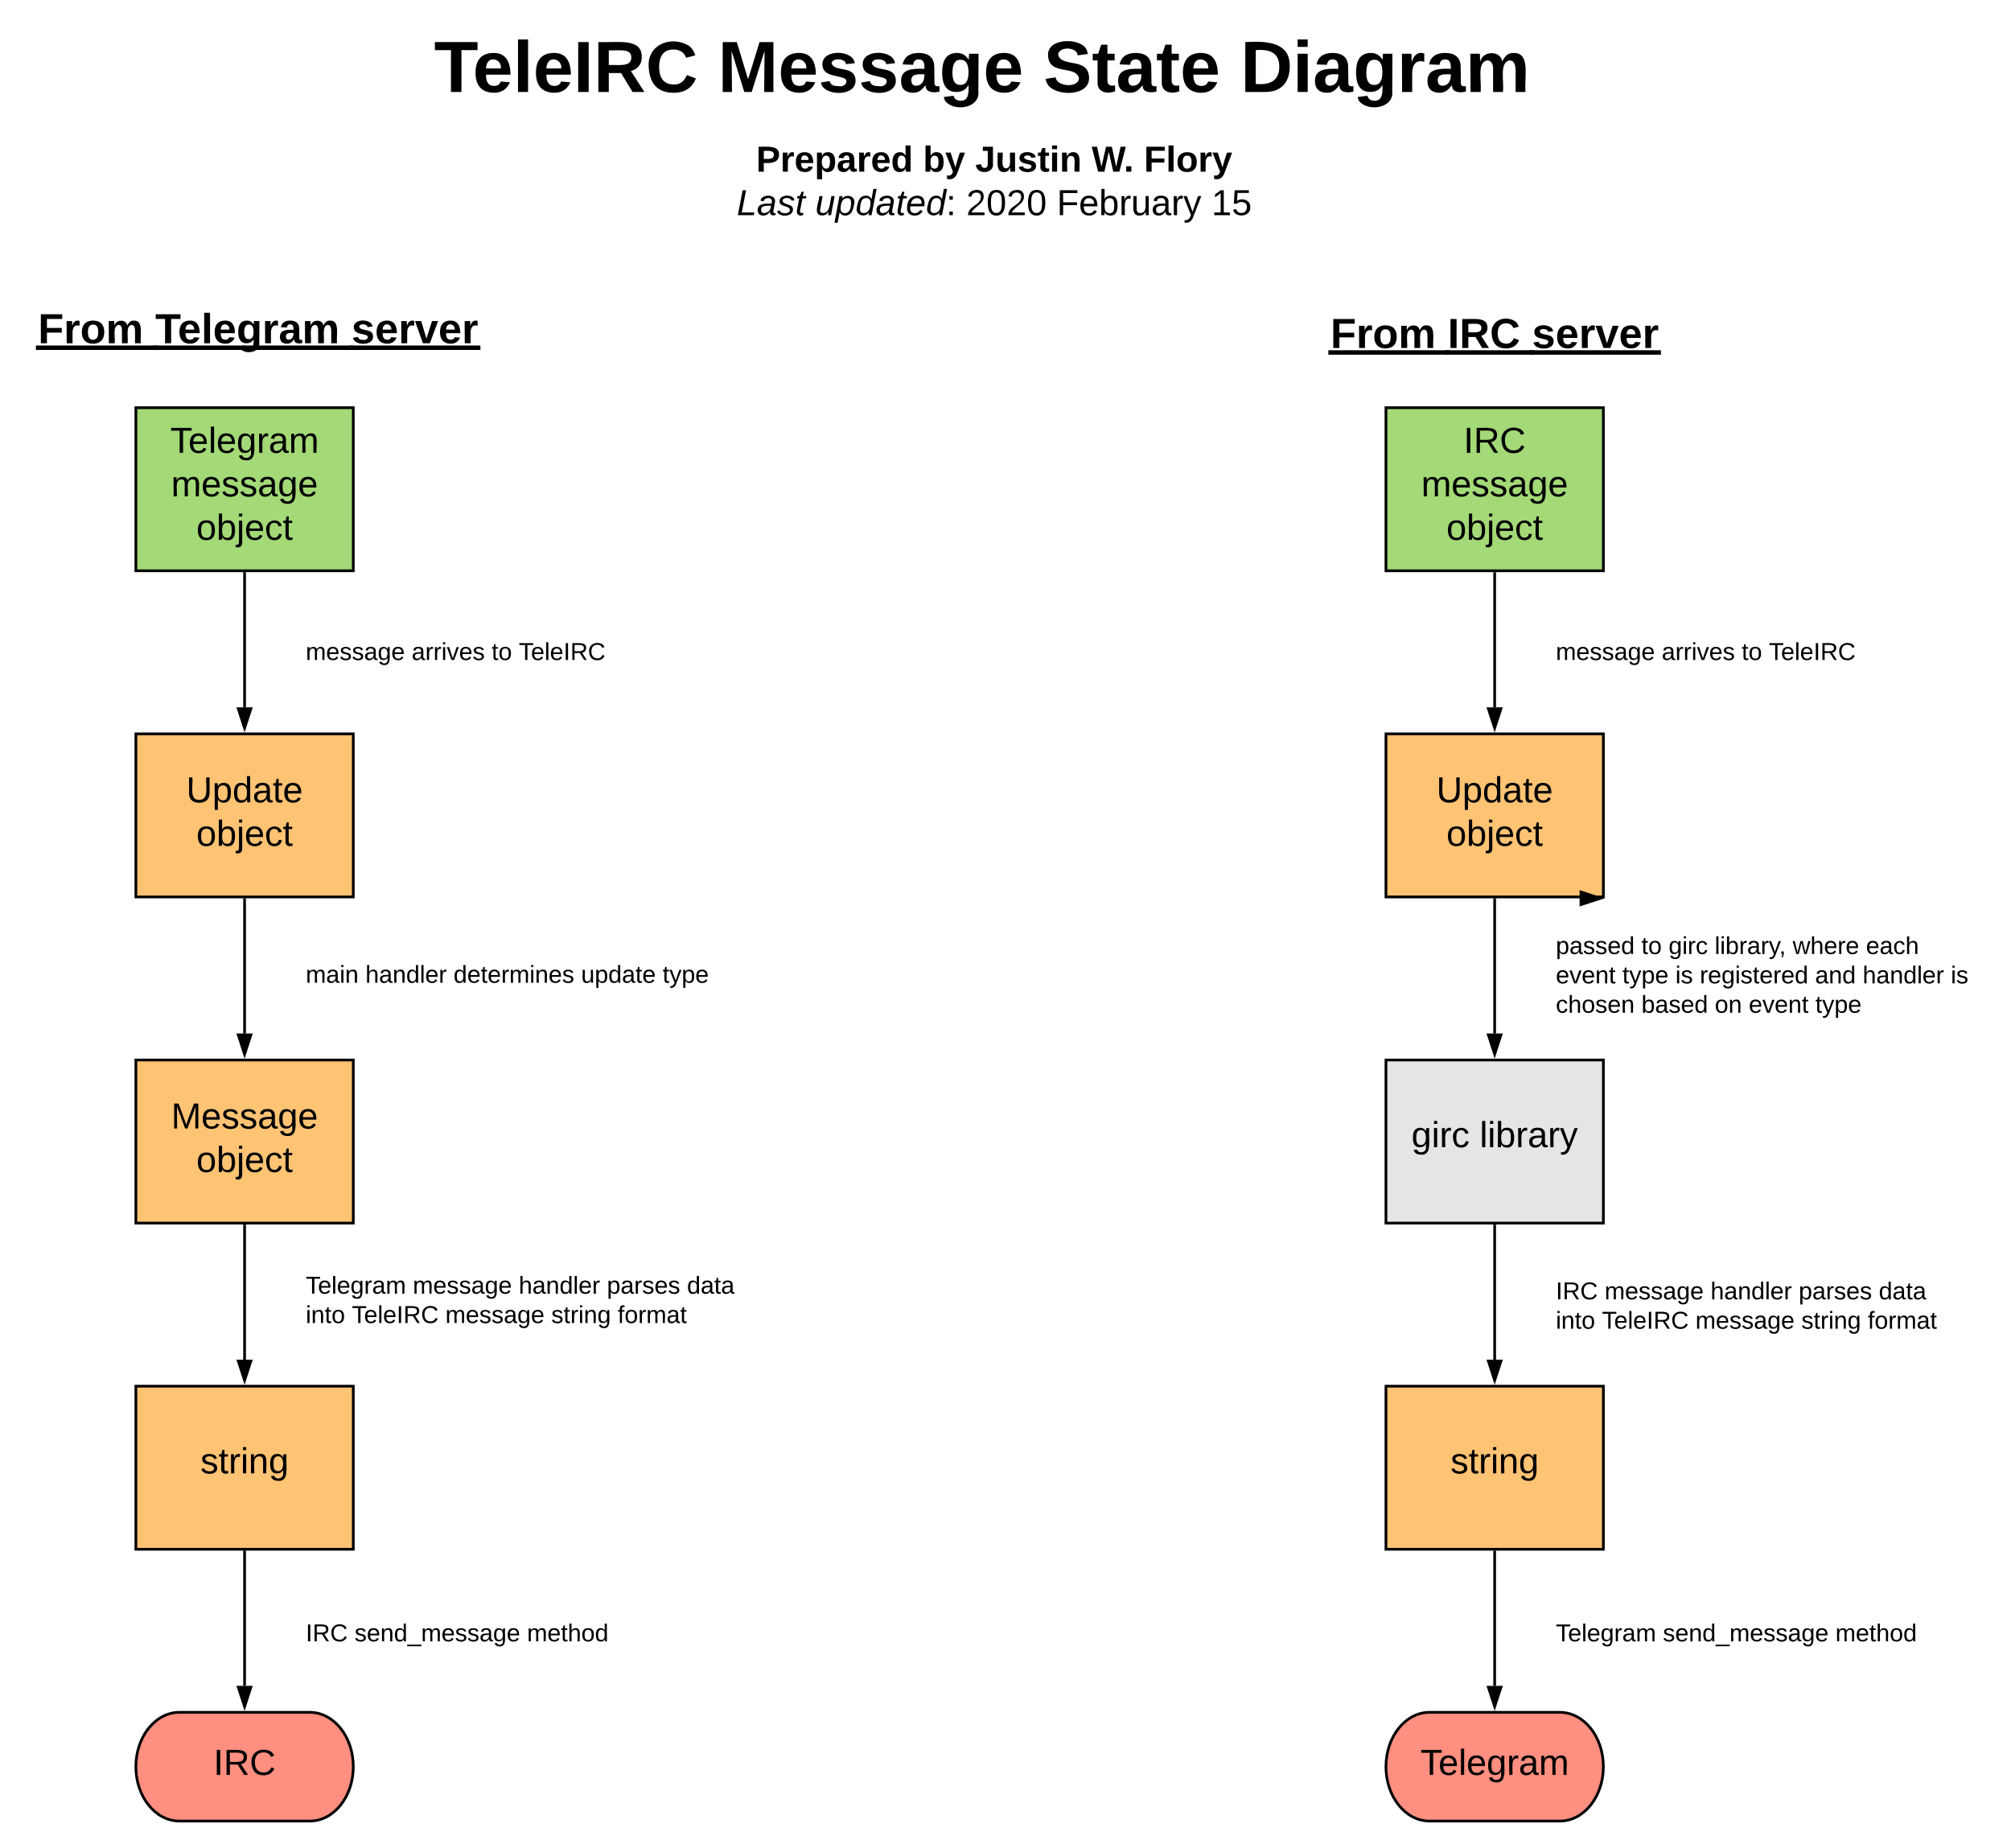<svg xmlns="http://www.w3.org/2000/svg" xmlns:xlink="http://www.w3.org/1999/xlink" xmlns:lucid="lucid" width="1480" height="1360"><g transform="translate(-160 0)" lucid:page-tab-id="0_0"><path d="M180 220h340v52.33H180z" stroke="#000" stroke-opacity="0" stroke-width="2" fill="#fff" fill-opacity="0"/><use xlink:href="#a" transform="matrix(1,0,0,1,185,225) translate(3.006 27.576)"/><use xlink:href="#b" transform="matrix(1,0,0,1,185,225) translate(89.253 27.576)"/><use xlink:href="#c" transform="matrix(1,0,0,1,185,225) translate(233.66 27.576)"/><path d="M1130 226.17h260v40h-260z" stroke="#000" stroke-opacity="0" stroke-width="2" fill="#fff" fill-opacity="0"/><use xlink:href="#a" transform="matrix(1,0,0,1,1135,231.167) translate(4.185 24.889)"/><use xlink:href="#d" transform="matrix(1,0,0,1,1135,231.167) translate(90.432 24.889)"/><use xlink:href="#c" transform="matrix(1,0,0,1,1135,231.167) translate(152.481 24.889)"/><path d="M260 300h160v120H260z" stroke="#000" stroke-width="2" fill="#a3d977"/><use xlink:href="#e" transform="matrix(1,0,0,1,265,305) translate(20.333 28.208)"/><use xlink:href="#f" transform="matrix(1,0,0,1,265,305) translate(20.963 60.208)"/><use xlink:href="#g" transform="matrix(1,0,0,1,265,305) translate(39.481 92.208)"/><path d="M260 540h160v120H260z" stroke="#000" stroke-width="2" fill="#ffc374"/><use xlink:href="#h" transform="matrix(1,0,0,1,265,545) translate(32.074 45.396)"/><use xlink:href="#g" transform="matrix(1,0,0,1,265,545) translate(39.481 77.396)"/><path d="M260 780h160v120H260z" stroke="#000" stroke-width="2" fill="#ffc374"/><use xlink:href="#i" transform="matrix(1,0,0,1,265,785) translate(20.963 45.396)"/><use xlink:href="#g" transform="matrix(1,0,0,1,265,785) translate(39.481 77.396)"/><path d="M260 1020h160v120H260z" stroke="#000" stroke-width="2" fill="#ffc374"/><use xlink:href="#j" transform="matrix(1,0,0,1,265,1025) translate(42.481 59.146)"/><path d="M388 1260c17.67 0 32 17.9 32 40s-14.33 40-32 40h-96c-17.67 0-32-17.9-32-40s14.33-40 32-40z" stroke="#000" stroke-width="2" fill="#ff8f80"/><use xlink:href="#k" transform="matrix(1,0,0,1,265,1265) translate(52.111 41.021)"/><path d="M340 422v98.5" stroke="#000" stroke-width="2" fill="none"/><path d="M341 422.03h-2V421h2z"/><path d="M340 535.76l-4.64-14.26h9.28z" stroke="#000" stroke-width="2"/><path d="M340 662v98.5" stroke="#000" stroke-width="2" fill="none"/><path d="M341 662.03h-2V661h2z"/><path d="M340 775.76l-4.64-14.26h9.28z" stroke="#000" stroke-width="2"/><path d="M340 902v98.5" stroke="#000" stroke-width="2" fill="none"/><path d="M341 902.03h-2V901h2z"/><path d="M340 1015.76l-4.64-14.26h9.28z" stroke="#000" stroke-width="2"/><path d="M340 1142v98.5" stroke="#000" stroke-width="2" fill="none"/><path d="M341 1142.03h-2V1141h2z"/><path d="M340 1255.76l-4.64-14.26h9.28z" stroke="#000" stroke-width="2"/><path d="M380 465h240v30H380z" stroke="#000" stroke-opacity="0" stroke-width="2" fill="#fff" fill-opacity="0"/><use xlink:href="#l" transform="matrix(1,0,0,1,385,470) translate(0 15.65)"/><use xlink:href="#m" transform="matrix(1,0,0,1,385,470) translate(77.95 15.65)"/><use xlink:href="#n" transform="matrix(1,0,0,1,385,470) translate(136.8 15.65)"/><use xlink:href="#o" transform="matrix(1,0,0,1,385,470) translate(156.8 15.65)"/><path d="M380 700h320v40H380z" stroke="#000" stroke-opacity="0" stroke-width="2" fill="#fff" fill-opacity="0"/><use xlink:href="#p" transform="matrix(1,0,0,1,385,705) translate(0 18.15)"/><use xlink:href="#q" transform="matrix(1,0,0,1,385,705) translate(43.9 18.15)"/><use xlink:href="#r" transform="matrix(1,0,0,1,385,705) translate(108.8 18.15)"/><use xlink:href="#s" transform="matrix(1,0,0,1,385,705) translate(202.65 18.15)"/><use xlink:href="#t" transform="matrix(1,0,0,1,385,705) translate(262.65 18.15)"/><path d="M380 932.52h340v54.95H380z" stroke="#000" stroke-opacity="0" stroke-width="2" fill="#fff" fill-opacity="0"/><use xlink:href="#u" transform="matrix(1,0,0,1,385,937.525) translate(0 14.4)"/><use xlink:href="#v" transform="matrix(1,0,0,1,385,937.525) translate(78.8 14.4)"/><use xlink:href="#q" transform="matrix(1,0,0,1,385,937.525) translate(156.75 14.4)"/><use xlink:href="#w" transform="matrix(1,0,0,1,385,937.525) translate(221.65 14.4)"/><use xlink:href="#x" transform="matrix(1,0,0,1,385,937.525) translate(280.6 14.4)"/><use xlink:href="#y" transform="matrix(1,0,0,1,385,937.525) translate(0 36)"/><use xlink:href="#z" transform="matrix(1,0,0,1,385,937.525) translate(33.95 36)"/><use xlink:href="#v" transform="matrix(1,0,0,1,385,937.525) translate(102.75 36)"/><use xlink:href="#A" transform="matrix(1,0,0,1,385,937.525) translate(180.7 36)"/><use xlink:href="#B" transform="matrix(1,0,0,1,385,937.525) translate(229.6 36)"/><path d="M380 1188.35h240v23.3H380z" stroke="#000" stroke-opacity="0" stroke-width="2" fill="#fff" fill-opacity="0"/><use xlink:href="#C" transform="matrix(1,0,0,1,385,1193.35) translate(0 14.4)"/><use xlink:href="#D" transform="matrix(1,0,0,1,385,1193.35) translate(35.9 14.4)"/><use xlink:href="#E" transform="matrix(1,0,0,1,385,1193.35) translate(162.85 14.4)"/><path d="M1180 300h160v120h-160z" stroke="#000" stroke-width="2" fill="#a3d977"/><use xlink:href="#F" transform="matrix(1,0,0,1,1185,305) translate(52.111 28.208)"/><use xlink:href="#f" transform="matrix(1,0,0,1,1185,305) translate(20.963 60.208)"/><use xlink:href="#g" transform="matrix(1,0,0,1,1185,305) translate(39.481 92.208)"/><path d="M1180 540h160v120h-160z" stroke="#000" stroke-width="2" fill="#ffc374"/><use xlink:href="#h" transform="matrix(1,0,0,1,1185,545) translate(32.074 45.396)"/><use xlink:href="#g" transform="matrix(1,0,0,1,1185,545) translate(39.481 77.396)"/><path d="M1180 780h160v120h-160z" stroke="#000" stroke-width="2" fill="#e5e5e5"/><use xlink:href="#G" transform="matrix(1,0,0,1,1185,785) translate(13.741 59.146)"/><use xlink:href="#H" transform="matrix(1,0,0,1,1185,785) translate(63.963 59.146)"/><path d="M1180 1020h160v120h-160z" stroke="#000" stroke-width="2" fill="#ffc374"/><use xlink:href="#j" transform="matrix(1,0,0,1,1185,1025) translate(42.481 59.146)"/><path d="M1308 1260c17.67 0 32 17.9 32 40s-14.33 40-32 40h-96c-17.67 0-32-17.9-32-40s14.33-40 32-40z" stroke="#000" stroke-width="2" fill="#ff8f80"/><g><use xlink:href="#I" transform="matrix(1,0,0,1,1185,1265) translate(20.333 41.021)"/></g><path d="M1260 422v98.5" stroke="#000" stroke-width="2" fill="none"/><path d="M1261 422.03h-2V421h2z"/><path d="M1260 535.76l-4.64-14.26h9.28z" stroke="#000" stroke-width="2"/><path d="M1260 662v98.5" stroke="#000" stroke-width="2" fill="none"/><path d="M1261 662.03h-2V661h2z"/><path d="M1260 775.76l-4.64-14.26h9.28z" stroke="#000" stroke-width="2"/><path d="M1260 902v98.5" stroke="#000" stroke-width="2" fill="none"/><path d="M1261 902.03h-2V901h2z"/><path d="M1260 1015.76l-4.64-14.26h9.28z" stroke="#000" stroke-width="2"/><path d="M1260 1142v98.5" stroke="#000" stroke-width="2" fill="none"/><path d="M1261 1142.03h-2V1141h2z"/><path d="M1260 1255.76l-4.64-14.26h9.28z" stroke="#000" stroke-width="2"/><path d="M1300 465h240v30h-240z" stroke="#000" stroke-opacity="0" stroke-width="2" fill="#fff" fill-opacity="0"/><g><use xlink:href="#l" transform="matrix(1,0,0,1,1305,470) translate(0 15.65)"/><use xlink:href="#m" transform="matrix(1,0,0,1,1305,470) translate(77.95 15.65)"/><use xlink:href="#n" transform="matrix(1,0,0,1,1305,470) translate(136.8 15.65)"/><use xlink:href="#o" transform="matrix(1,0,0,1,1305,470) translate(156.8 15.65)"/></g><path d="M1300 682.6h320v74.8h-320z" stroke="#000" stroke-opacity="0" stroke-width="2" fill="#fff" fill-opacity="0"/><g><use xlink:href="#J" transform="matrix(1,0,0,1,1305,687.6) translate(0 14.4)"/><use xlink:href="#K" transform="matrix(1,0,0,1,1305,687.6) translate(63 14.4)"/><use xlink:href="#L" transform="matrix(1,0,0,1,1305,687.6) translate(83 14.4)"/><use xlink:href="#M" transform="matrix(1,0,0,1,1305,687.6) translate(116.9 14.4)"/><use xlink:href="#N" transform="matrix(1,0,0,1,1305,687.6) translate(174.35 14.4)"/><use xlink:href="#O" transform="matrix(1,0,0,1,1305,687.6) translate(228.25 14.4)"/><use xlink:href="#P" transform="matrix(1,0,0,1,1305,687.6) translate(0 36)"/><use xlink:href="#Q" transform="matrix(1,0,0,1,1305,687.6) translate(49 36)"/><use xlink:href="#R" transform="matrix(1,0,0,1,1305,687.6) translate(88 36)"/><use xlink:href="#S" transform="matrix(1,0,0,1,1305,687.6) translate(105.95 36)"/><use xlink:href="#T" transform="matrix(1,0,0,1,1305,687.6) translate(190.8 36)"/><use xlink:href="#U" transform="matrix(1,0,0,1,1305,687.6) translate(225.8 36)"/><use xlink:href="#V" transform="matrix(1,0,0,1,1305,687.6) translate(290.7 36)"/><use xlink:href="#W" transform="matrix(1,0,0,1,1305,687.6) translate(0 57.6)"/><use xlink:href="#X" transform="matrix(1,0,0,1,1305,687.6) translate(63 57.6)"/><use xlink:href="#Y" transform="matrix(1,0,0,1,1305,687.6) translate(117 57.6)"/><use xlink:href="#P" transform="matrix(1,0,0,1,1305,687.6) translate(142 57.6)"/><use xlink:href="#Z" transform="matrix(1,0,0,1,1305,687.6) translate(191 57.6)"/></g><path d="M1300 936.7h300v46.6h-300z" stroke="#000" stroke-opacity="0" stroke-width="2" fill="#fff" fill-opacity="0"/><g><use xlink:href="#aa" transform="matrix(1,0,0,1,1305,941.7) translate(0 14.4)"/><use xlink:href="#ab" transform="matrix(1,0,0,1,1305,941.7) translate(35.9 14.4)"/><use xlink:href="#U" transform="matrix(1,0,0,1,1305,941.7) translate(113.85 14.4)"/><use xlink:href="#ac" transform="matrix(1,0,0,1,1305,941.7) translate(178.75 14.4)"/><use xlink:href="#ad" transform="matrix(1,0,0,1,1305,941.7) translate(237.7 14.4)"/><use xlink:href="#ae" transform="matrix(1,0,0,1,1305,941.7) translate(0 36)"/><use xlink:href="#af" transform="matrix(1,0,0,1,1305,941.7) translate(33.95 36)"/><use xlink:href="#ab" transform="matrix(1,0,0,1,1305,941.7) translate(102.75 36)"/><use xlink:href="#ag" transform="matrix(1,0,0,1,1305,941.7) translate(180.7 36)"/><use xlink:href="#ah" transform="matrix(1,0,0,1,1305,941.7) translate(229.6 36)"/></g><path d="M1300 1188.35h280v23.3h-280z" stroke="#000" stroke-opacity="0" stroke-width="2" fill="#fff" fill-opacity="0"/><g><use xlink:href="#u" transform="matrix(1,0,0,1,1305,1193.35) translate(0 14.4)"/><use xlink:href="#D" transform="matrix(1,0,0,1,1305,1193.35) translate(78.8 14.4)"/><use xlink:href="#E" transform="matrix(1,0,0,1,1305,1193.35) translate(205.75 14.4)"/></g><path d="M1341 661" stroke="#000" stroke-width="2" fill="none"/><path/><path d="M1337.76 661l-14.26 4.64v-9.28z" stroke="#000" stroke-width="2"/><path d="M472.72 20h820v63h-820z" stroke="#000" stroke-opacity="0" stroke-width="2" fill="#fff" fill-opacity="0"/><g><use xlink:href="#ai" transform="matrix(1,0,0,1,477.716,25) translate(1.741 42.667)"/><use xlink:href="#aj" transform="matrix(1,0,0,1,477.716,25) translate(210.63 42.667)"/><use xlink:href="#ak" transform="matrix(1,0,0,1,477.716,25) translate(450.333 42.667)"/><use xlink:href="#al" transform="matrix(1,0,0,1,477.716,25) translate(595.222 42.667)"/></g><path d="M681.72 100h420v74.8h-420z" stroke="#000" stroke-opacity="0" stroke-width="2" fill="#fff" fill-opacity="0"/><g><use xlink:href="#am" transform="matrix(1,0,0,1,686.716,105) translate(29.778 21.333)"/><use xlink:href="#an" transform="matrix(1,0,0,1,686.716,105) translate(152.593 21.333)"/><use xlink:href="#ao" transform="matrix(1,0,0,1,686.716,105) translate(191.037 21.333)"/><use xlink:href="#ap" transform="matrix(1,0,0,1,686.716,105) translate(276.741 21.333)"/><use xlink:href="#aq" transform="matrix(1,0,0,1,686.716,105) translate(315.185 21.333)"/><use xlink:href="#ar" transform="matrix(1,0,0,1,686.716,105) translate(15.481 53.333)"/><use xlink:href="#as" transform="matrix(1,0,0,1,686.716,105) translate(73.259 53.333)"/><use xlink:href="#at" transform="matrix(1,0,0,1,686.716,105) translate(184.37 53.333)"/><use xlink:href="#au" transform="matrix(1,0,0,1,686.716,105) translate(251.037 53.333)"/><use xlink:href="#av" transform="matrix(1,0,0,1,686.716,105) translate(364.889 53.333)"/></g><defs><path d="M76-208v77h127v40H76V0H24v-248h183v40H76" id="aw"/><path d="M135-150c-39-12-60 13-60 57V0H25l-1-190h47c2 13-1 29 3 40 6-28 27-53 61-41v41" id="ax"/><path d="M110-194c64 0 96 36 96 99 0 64-35 99-97 99-61 0-95-36-95-99 0-62 34-99 96-99zm-1 164c35 0 45-28 45-65 0-40-10-65-43-65-34 0-45 26-45 65 0 36 10 65 43 65" id="ay"/><path d="M220-157c-53 9-28 100-34 157h-49v-107c1-27-5-49-29-50C55-147 81-57 75 0H25l-1-190h47c2 12-1 28 3 38 10-53 101-56 108 0 13-22 24-43 59-42 82 1 51 116 57 194h-49v-107c-1-25-5-48-29-50" id="az"/><g id="a"><use transform="matrix(0.086,0,0,0.086,0,0)" xlink:href="#aw"/><use transform="matrix(0.086,0,0,0.086,18.926,0)" xlink:href="#ax"/><use transform="matrix(0.086,0,0,0.086,31.025,0)" xlink:href="#ay"/><use transform="matrix(0.086,0,0,0.086,49.951,0)" xlink:href="#az"/><path d="M-1.56 1.67H87.8v3.27H-1.56z"/></g><path d="M136-208V0H84v-208H4v-40h212v40h-80" id="aA"/><path d="M185-48c-13 30-37 53-82 52C43 2 14-33 14-96s30-98 90-98c62 0 83 45 84 108H66c0 31 8 55 39 56 18 0 30-7 34-22zm-45-69c5-46-57-63-70-21-2 6-4 13-4 21h74" id="aB"/><path d="M25 0v-261h50V0H25" id="aC"/><path d="M195-6C206 82 75 100 31 46c-4-6-6-13-8-21l49-6c3 16 16 24 34 25 40 0 42-37 40-79-11 22-30 35-61 35-53 0-70-43-70-97 0-56 18-96 73-97 30 0 46 14 59 34l2-30h47zm-90-29c32 0 41-27 41-63 0-35-9-62-40-62-32 0-39 29-40 63 0 36 9 62 39 62" id="aD"/><path d="M133-34C117-15 103 5 69 4 32 3 11-16 11-54c-1-60 55-63 116-61 1-26-3-47-28-47-18 1-26 9-28 27l-52-2c7-38 36-58 82-57s74 22 75 68l1 82c-1 14 12 18 25 15v27c-30 8-71 5-69-32zm-48 3c29 0 43-24 42-57-32 0-66-3-65 30 0 17 8 27 23 27" id="aE"/><g id="b"><use transform="matrix(0.086,0,0,0.086,0,0)" xlink:href="#aA"/><use transform="matrix(0.086,0,0,0.086,16.593,0)" xlink:href="#aB"/><use transform="matrix(0.086,0,0,0.086,33.877,0)" xlink:href="#aC"/><use transform="matrix(0.086,0,0,0.086,42.519,0)" xlink:href="#aB"/><use transform="matrix(0.086,0,0,0.086,59.802,0)" xlink:href="#aD"/><use transform="matrix(0.086,0,0,0.086,78.728,0)" xlink:href="#ax"/><use transform="matrix(0.086,0,0,0.086,90.827,0)" xlink:href="#aE"/><use transform="matrix(0.086,0,0,0.086,108.111,0)" xlink:href="#az"/><path d="M-1.56 1.67h147.52v3.27H-1.56z"/></g><path d="M137-138c1-29-70-34-71-4 15 46 118 7 119 86 1 83-164 76-172 9l43-7c4 19 20 25 44 25 33 8 57-30 24-41C81-84 22-81 20-136c-2-80 154-74 161-7" id="aF"/><path d="M128 0H69L1-190h53L99-40l48-150h52" id="aG"/><g id="c"><use transform="matrix(0.086,0,0,0.086,0,0)" xlink:href="#aF"/><use transform="matrix(0.086,0,0,0.086,17.284,0)" xlink:href="#aB"/><use transform="matrix(0.086,0,0,0.086,34.568,0)" xlink:href="#ax"/><use transform="matrix(0.086,0,0,0.086,46.667,0)" xlink:href="#aG"/><use transform="matrix(0.086,0,0,0.086,63.951,0)" xlink:href="#aB"/><use transform="matrix(0.086,0,0,0.086,81.235,0)" xlink:href="#ax"/><path d="M-1.56 1.67h96.44v3.27H-1.56z"/></g><path d="M24 0v-248h52V0H24" id="aH"/><path d="M240-174c0 40-23 61-54 70L253 0h-59l-57-94H76V0H24v-248c93 4 217-23 216 74zM76-134c48-2 112 12 112-38 0-48-66-32-112-35v73" id="aI"/><path d="M67-125c0 53 21 87 73 88 37 1 54-22 65-47l45 17C233-25 199 4 140 4 58 4 20-42 15-125 8-235 124-281 211-232c18 10 29 29 36 50l-46 12c-8-25-30-41-62-41-52 0-71 34-72 86" id="aJ"/><g id="d"><use transform="matrix(0.086,0,0,0.086,0,0)" xlink:href="#aH"/><use transform="matrix(0.086,0,0,0.086,8.642,0)" xlink:href="#aI"/><use transform="matrix(0.086,0,0,0.086,31.025,0)" xlink:href="#aJ"/><path d="M-1.56 1.67H63.6v3.27H-1.56z"/></g><path d="M127-220V0H93v-220H8v-28h204v28h-85" id="aK"/><path d="M100-194c63 0 86 42 84 106H49c0 40 14 67 53 68 26 1 43-12 49-29l28 8c-11 28-37 45-77 45C44 4 14-33 15-96c1-61 26-98 85-98zm52 81c6-60-76-77-97-28-3 7-6 17-6 28h103" id="aL"/><path d="M24 0v-261h32V0H24" id="aM"/><path d="M177-190C167-65 218 103 67 71c-23-6-38-20-44-43l32-5c15 47 100 32 89-28v-30C133-14 115 1 83 1 29 1 15-40 15-95c0-56 16-97 71-98 29-1 48 16 59 35 1-10 0-23 2-32h30zM94-22c36 0 50-32 50-73 0-42-14-75-50-75-39 0-46 34-46 75s6 73 46 73" id="aN"/><path d="M114-163C36-179 61-72 57 0H25l-1-190h30c1 12-1 29 2 39 6-27 23-49 58-41v29" id="aO"/><path d="M141-36C126-15 110 5 73 4 37 3 15-17 15-53c-1-64 63-63 125-63 3-35-9-54-41-54-24 1-41 7-42 31l-33-3c5-37 33-52 76-52 45 0 72 20 72 64v82c-1 20 7 32 28 27v20c-31 9-61-2-59-35zM48-53c0 20 12 33 32 33 41-3 63-29 60-74-43 2-92-5-92 41" id="aP"/><path d="M210-169c-67 3-38 105-44 169h-31v-121c0-29-5-50-35-48C34-165 62-65 56 0H25l-1-190h30c1 10-1 24 2 32 10-44 99-50 107 0 11-21 27-35 58-36 85-2 47 119 55 194h-31v-121c0-29-5-49-35-48" id="aQ"/><g id="e"><use transform="matrix(0.074,0,0,0.074,0,0)" xlink:href="#aK"/><use transform="matrix(0.074,0,0,0.074,13.259,0)" xlink:href="#aL"/><use transform="matrix(0.074,0,0,0.074,28.074,0)" xlink:href="#aM"/><use transform="matrix(0.074,0,0,0.074,33.926,0)" xlink:href="#aL"/><use transform="matrix(0.074,0,0,0.074,48.741,0)" xlink:href="#aN"/><use transform="matrix(0.074,0,0,0.074,63.556,0)" xlink:href="#aO"/><use transform="matrix(0.074,0,0,0.074,72.37,0)" xlink:href="#aP"/><use transform="matrix(0.074,0,0,0.074,87.185,0)" xlink:href="#aQ"/></g><path d="M135-143c-3-34-86-38-87 0 15 53 115 12 119 90S17 21 10-45l28-5c4 36 97 45 98 0-10-56-113-15-118-90-4-57 82-63 122-42 12 7 21 19 24 35" id="aR"/><g id="f"><use transform="matrix(0.074,0,0,0.074,0,0)" xlink:href="#aQ"/><use transform="matrix(0.074,0,0,0.074,22.148,0)" xlink:href="#aL"/><use transform="matrix(0.074,0,0,0.074,36.963,0)" xlink:href="#aR"/><use transform="matrix(0.074,0,0,0.074,50.296,0)" xlink:href="#aR"/><use transform="matrix(0.074,0,0,0.074,63.63,0)" xlink:href="#aP"/><use transform="matrix(0.074,0,0,0.074,78.444,0)" xlink:href="#aN"/><use transform="matrix(0.074,0,0,0.074,93.259,0)" xlink:href="#aL"/></g><path d="M100-194c62-1 85 37 85 99 1 63-27 99-86 99S16-35 15-95c0-66 28-99 85-99zM99-20c44 1 53-31 53-75 0-43-8-75-51-75s-53 32-53 75 10 74 51 75" id="aS"/><path d="M115-194c53 0 69 39 70 98 0 66-23 100-70 100C84 3 66-7 56-30L54 0H23l1-261h32v101c10-23 28-34 59-34zm-8 174c40 0 45-34 45-75 0-40-5-75-45-74-42 0-51 32-51 76 0 43 10 73 51 73" id="aT"/><path d="M24-231v-30h32v30H24zM-9 49c24 4 33-6 33-30v-209h32V24c2 40-23 58-65 49V49" id="aU"/><path d="M96-169c-40 0-48 33-48 73s9 75 48 75c24 0 41-14 43-38l32 2c-6 37-31 61-74 61-59 0-76-41-82-99-10-93 101-131 147-64 4 7 5 14 7 22l-32 3c-4-21-16-35-41-35" id="aV"/><path d="M59-47c-2 24 18 29 38 22v24C64 9 27 4 27-40v-127H5v-23h24l9-43h21v43h35v23H59v120" id="aW"/><g id="g"><use transform="matrix(0.074,0,0,0.074,0,0)" xlink:href="#aS"/><use transform="matrix(0.074,0,0,0.074,14.815,0)" xlink:href="#aT"/><use transform="matrix(0.074,0,0,0.074,29.63,0)" xlink:href="#aU"/><use transform="matrix(0.074,0,0,0.074,35.481,0)" xlink:href="#aL"/><use transform="matrix(0.074,0,0,0.074,50.296,0)" xlink:href="#aV"/><use transform="matrix(0.074,0,0,0.074,63.63,0)" xlink:href="#aW"/></g><path d="M232-93c-1 65-40 97-104 97C67 4 28-28 28-90v-158h33c8 89-33 224 67 224 102 0 64-133 71-224h33v155" id="aX"/><path d="M115-194c55 1 70 41 70 98S169 2 115 4C84 4 66-9 55-30l1 105H24l-1-265h31l2 30c10-21 28-34 59-34zm-8 174c40 0 45-34 45-75s-6-73-45-74c-42 0-51 32-51 76 0 43 10 73 51 73" id="aY"/><path d="M85-194c31 0 48 13 60 33l-1-100h32l1 261h-30c-2-10 0-23-3-31C134-8 116 4 85 4 32 4 16-35 15-94c0-66 23-100 70-100zm9 24c-40 0-46 34-46 75 0 40 6 74 45 74 42 0 51-32 51-76 0-42-9-74-50-73" id="aZ"/><g id="h"><use transform="matrix(0.074,0,0,0.074,0,0)" xlink:href="#aX"/><use transform="matrix(0.074,0,0,0.074,19.185,0)" xlink:href="#aY"/><use transform="matrix(0.074,0,0,0.074,34,0)" xlink:href="#aZ"/><use transform="matrix(0.074,0,0,0.074,48.815,0)" xlink:href="#aP"/><use transform="matrix(0.074,0,0,0.074,63.63,0)" xlink:href="#aW"/><use transform="matrix(0.074,0,0,0.074,71.037,0)" xlink:href="#aL"/></g><path d="M240 0l2-218c-23 76-54 145-80 218h-23L58-218 59 0H30v-248h44l77 211c21-75 51-140 76-211h43V0h-30" id="ba"/><g id="i"><use transform="matrix(0.074,0,0,0.074,0,0)" xlink:href="#ba"/><use transform="matrix(0.074,0,0,0.074,22.148,0)" xlink:href="#aL"/><use transform="matrix(0.074,0,0,0.074,36.963,0)" xlink:href="#aR"/><use transform="matrix(0.074,0,0,0.074,50.296,0)" xlink:href="#aR"/><use transform="matrix(0.074,0,0,0.074,63.63,0)" xlink:href="#aP"/><use transform="matrix(0.074,0,0,0.074,78.444,0)" xlink:href="#aN"/><use transform="matrix(0.074,0,0,0.074,93.259,0)" xlink:href="#aL"/></g><path d="M24-231v-30h32v30H24zM24 0v-190h32V0H24" id="bb"/><path d="M117-194c89-4 53 116 60 194h-32v-121c0-31-8-49-39-48C34-167 62-67 57 0H25l-1-190h30c1 10-1 24 2 32 11-22 29-35 61-36" id="bc"/><g id="j"><use transform="matrix(0.074,0,0,0.074,0,0)" xlink:href="#aR"/><use transform="matrix(0.074,0,0,0.074,13.333,0)" xlink:href="#aW"/><use transform="matrix(0.074,0,0,0.074,20.741,0)" xlink:href="#aO"/><use transform="matrix(0.074,0,0,0.074,29.556,0)" xlink:href="#bb"/><use transform="matrix(0.074,0,0,0.074,35.407,0)" xlink:href="#bc"/><use transform="matrix(0.074,0,0,0.074,50.222,0)" xlink:href="#aN"/></g><path d="M33 0v-248h34V0H33" id="bd"/><path d="M233-177c-1 41-23 64-60 70L243 0h-38l-65-103H63V0H30v-248c88 3 205-21 203 71zM63-129c60-2 137 13 137-47 0-61-80-42-137-45v92" id="be"/><path d="M212-179c-10-28-35-45-73-45-59 0-87 40-87 99 0 60 29 101 89 101 43 0 62-24 78-52l27 14C228-24 195 4 139 4 59 4 22-46 18-125c-6-104 99-153 187-111 19 9 31 26 39 46" id="bf"/><g id="k"><use transform="matrix(0.074,0,0,0.074,0,0)" xlink:href="#bd"/><use transform="matrix(0.074,0,0,0.074,7.407,0)" xlink:href="#be"/><use transform="matrix(0.074,0,0,0.074,26.593,0)" xlink:href="#bf"/></g><g id="l"><use transform="matrix(0.05,0,0,0.05,0,0)" xlink:href="#aQ"/><use transform="matrix(0.05,0,0,0.05,14.95,0)" xlink:href="#aL"/><use transform="matrix(0.05,0,0,0.05,24.95,0)" xlink:href="#aR"/><use transform="matrix(0.05,0,0,0.05,33.95,0)" xlink:href="#aR"/><use transform="matrix(0.05,0,0,0.05,42.95,0)" xlink:href="#aP"/><use transform="matrix(0.05,0,0,0.05,52.95,0)" xlink:href="#aN"/><use transform="matrix(0.05,0,0,0.05,62.95,0)" xlink:href="#aL"/></g><path d="M108 0H70L1-190h34L89-25l56-165h34" id="bg"/><g id="m"><use transform="matrix(0.05,0,0,0.05,0,0)" xlink:href="#aP"/><use transform="matrix(0.05,0,0,0.05,10,0)" xlink:href="#aO"/><use transform="matrix(0.05,0,0,0.05,15.95,0)" xlink:href="#aO"/><use transform="matrix(0.05,0,0,0.05,21.9,0)" xlink:href="#bb"/><use transform="matrix(0.05,0,0,0.05,25.85,0)" xlink:href="#bg"/><use transform="matrix(0.05,0,0,0.05,34.85,0)" xlink:href="#aL"/><use transform="matrix(0.05,0,0,0.05,44.85,0)" xlink:href="#aR"/></g><g id="n"><use transform="matrix(0.05,0,0,0.05,0,0)" xlink:href="#aW"/><use transform="matrix(0.05,0,0,0.05,5,0)" xlink:href="#aS"/></g><g id="o"><use transform="matrix(0.05,0,0,0.05,0,0)" xlink:href="#aK"/><use transform="matrix(0.05,0,0,0.05,8.95,0)" xlink:href="#aL"/><use transform="matrix(0.05,0,0,0.05,18.95,0)" xlink:href="#aM"/><use transform="matrix(0.05,0,0,0.05,22.9,0)" xlink:href="#aL"/><use transform="matrix(0.05,0,0,0.05,32.9,0)" xlink:href="#bd"/><use transform="matrix(0.05,0,0,0.05,37.9,0)" xlink:href="#be"/><use transform="matrix(0.05,0,0,0.05,50.85,0)" xlink:href="#bf"/></g><g id="p"><use transform="matrix(0.05,0,0,0.05,0,0)" xlink:href="#aQ"/><use transform="matrix(0.05,0,0,0.05,14.95,0)" xlink:href="#aP"/><use transform="matrix(0.05,0,0,0.05,24.95,0)" xlink:href="#bb"/><use transform="matrix(0.05,0,0,0.05,28.9,0)" xlink:href="#bc"/></g><path d="M106-169C34-169 62-67 57 0H25v-261h32l-1 103c12-21 28-36 61-36 89 0 53 116 60 194h-32v-121c2-32-8-49-39-48" id="bh"/><g id="q"><use transform="matrix(0.05,0,0,0.05,0,0)" xlink:href="#bh"/><use transform="matrix(0.05,0,0,0.05,10,0)" xlink:href="#aP"/><use transform="matrix(0.05,0,0,0.05,20,0)" xlink:href="#bc"/><use transform="matrix(0.05,0,0,0.05,30,0)" xlink:href="#aZ"/><use transform="matrix(0.05,0,0,0.05,40,0)" xlink:href="#aM"/><use transform="matrix(0.05,0,0,0.05,43.95,0)" xlink:href="#aL"/><use transform="matrix(0.05,0,0,0.05,53.95,0)" xlink:href="#aO"/></g><g id="r"><use transform="matrix(0.05,0,0,0.05,0,0)" xlink:href="#aZ"/><use transform="matrix(0.05,0,0,0.05,10,0)" xlink:href="#aL"/><use transform="matrix(0.05,0,0,0.05,20,0)" xlink:href="#aW"/><use transform="matrix(0.05,0,0,0.05,25,0)" xlink:href="#aL"/><use transform="matrix(0.05,0,0,0.05,35,0)" xlink:href="#aO"/><use transform="matrix(0.05,0,0,0.05,40.95,0)" xlink:href="#aQ"/><use transform="matrix(0.05,0,0,0.05,55.9,0)" xlink:href="#bb"/><use transform="matrix(0.05,0,0,0.05,59.85,0)" xlink:href="#bc"/><use transform="matrix(0.05,0,0,0.05,69.85,0)" xlink:href="#aL"/><use transform="matrix(0.05,0,0,0.05,79.85,0)" xlink:href="#aR"/></g><path d="M84 4C-5 8 30-112 23-190h32v120c0 31 7 50 39 49 72-2 45-101 50-169h31l1 190h-30c-1-10 1-25-2-33-11 22-28 36-60 37" id="bi"/><g id="s"><use transform="matrix(0.05,0,0,0.05,0,0)" xlink:href="#bi"/><use transform="matrix(0.05,0,0,0.05,10,0)" xlink:href="#aY"/><use transform="matrix(0.05,0,0,0.05,20,0)" xlink:href="#aZ"/><use transform="matrix(0.05,0,0,0.05,30,0)" xlink:href="#aP"/><use transform="matrix(0.05,0,0,0.05,40,0)" xlink:href="#aW"/><use transform="matrix(0.05,0,0,0.05,45,0)" xlink:href="#aL"/></g><path d="M179-190L93 31C79 59 56 82 12 73V49c39 6 53-20 64-50L1-190h34L92-34l54-156h33" id="bj"/><g id="t"><use transform="matrix(0.05,0,0,0.05,0,0)" xlink:href="#aW"/><use transform="matrix(0.05,0,0,0.05,5,0)" xlink:href="#bj"/><use transform="matrix(0.05,0,0,0.05,14,0)" xlink:href="#aY"/><use transform="matrix(0.05,0,0,0.05,24,0)" xlink:href="#aL"/></g><g id="u"><use transform="matrix(0.05,0,0,0.05,0,0)" xlink:href="#aK"/><use transform="matrix(0.05,0,0,0.05,8.95,0)" xlink:href="#aL"/><use transform="matrix(0.05,0,0,0.05,18.95,0)" xlink:href="#aM"/><use transform="matrix(0.05,0,0,0.05,22.9,0)" xlink:href="#aL"/><use transform="matrix(0.05,0,0,0.05,32.9,0)" xlink:href="#aN"/><use transform="matrix(0.05,0,0,0.05,42.9,0)" xlink:href="#aO"/><use transform="matrix(0.05,0,0,0.05,48.85,0)" xlink:href="#aP"/><use transform="matrix(0.05,0,0,0.05,58.85,0)" xlink:href="#aQ"/></g><g id="v"><use transform="matrix(0.05,0,0,0.05,0,0)" xlink:href="#aQ"/><use transform="matrix(0.05,0,0,0.05,14.95,0)" xlink:href="#aL"/><use transform="matrix(0.05,0,0,0.05,24.95,0)" xlink:href="#aR"/><use transform="matrix(0.05,0,0,0.05,33.95,0)" xlink:href="#aR"/><use transform="matrix(0.05,0,0,0.05,42.95,0)" xlink:href="#aP"/><use transform="matrix(0.05,0,0,0.05,52.95,0)" xlink:href="#aN"/><use transform="matrix(0.05,0,0,0.05,62.95,0)" xlink:href="#aL"/></g><g id="w"><use transform="matrix(0.05,0,0,0.05,0,0)" xlink:href="#aY"/><use transform="matrix(0.05,0,0,0.05,10,0)" xlink:href="#aP"/><use transform="matrix(0.05,0,0,0.05,20,0)" xlink:href="#aO"/><use transform="matrix(0.05,0,0,0.05,25.95,0)" xlink:href="#aR"/><use transform="matrix(0.05,0,0,0.05,34.95,0)" xlink:href="#aL"/><use transform="matrix(0.05,0,0,0.05,44.95,0)" xlink:href="#aR"/></g><g id="x"><use transform="matrix(0.05,0,0,0.05,0,0)" xlink:href="#aZ"/><use transform="matrix(0.05,0,0,0.05,10,0)" xlink:href="#aP"/><use transform="matrix(0.05,0,0,0.05,20,0)" xlink:href="#aW"/><use transform="matrix(0.05,0,0,0.05,25,0)" xlink:href="#aP"/></g><g id="y"><use transform="matrix(0.05,0,0,0.05,0,0)" xlink:href="#bb"/><use transform="matrix(0.05,0,0,0.05,3.95,0)" xlink:href="#bc"/><use transform="matrix(0.05,0,0,0.05,13.95,0)" xlink:href="#aW"/><use transform="matrix(0.05,0,0,0.05,18.95,0)" xlink:href="#aS"/></g><g id="z"><use transform="matrix(0.05,0,0,0.05,0,0)" xlink:href="#aK"/><use transform="matrix(0.05,0,0,0.05,8.95,0)" xlink:href="#aL"/><use transform="matrix(0.05,0,0,0.05,18.95,0)" xlink:href="#aM"/><use transform="matrix(0.05,0,0,0.05,22.9,0)" xlink:href="#aL"/><use transform="matrix(0.05,0,0,0.05,32.9,0)" xlink:href="#bd"/><use transform="matrix(0.05,0,0,0.05,37.9,0)" xlink:href="#be"/><use transform="matrix(0.05,0,0,0.05,50.85,0)" xlink:href="#bf"/></g><g id="A"><use transform="matrix(0.05,0,0,0.05,0,0)" xlink:href="#aR"/><use transform="matrix(0.05,0,0,0.05,9,0)" xlink:href="#aW"/><use transform="matrix(0.05,0,0,0.05,14,0)" xlink:href="#aO"/><use transform="matrix(0.05,0,0,0.05,19.95,0)" xlink:href="#bb"/><use transform="matrix(0.05,0,0,0.05,23.9,0)" xlink:href="#bc"/><use transform="matrix(0.05,0,0,0.05,33.9,0)" xlink:href="#aN"/></g><path d="M101-234c-31-9-42 10-38 44h38v23H63V0H32v-167H5v-23h27c-7-52 17-82 69-68v24" id="bk"/><g id="B"><use transform="matrix(0.05,0,0,0.05,0,0)" xlink:href="#bk"/><use transform="matrix(0.05,0,0,0.05,5,0)" xlink:href="#aS"/><use transform="matrix(0.05,0,0,0.05,15,0)" xlink:href="#aO"/><use transform="matrix(0.05,0,0,0.05,20.95,0)" xlink:href="#aQ"/><use transform="matrix(0.05,0,0,0.05,35.9,0)" xlink:href="#aP"/><use transform="matrix(0.05,0,0,0.05,45.9,0)" xlink:href="#aW"/></g><g id="C"><use transform="matrix(0.05,0,0,0.05,0,0)" xlink:href="#bd"/><use transform="matrix(0.05,0,0,0.05,5,0)" xlink:href="#be"/><use transform="matrix(0.05,0,0,0.05,17.95,0)" xlink:href="#bf"/></g><path d="M-5 72V49h209v23H-5" id="bl"/><g id="D"><use transform="matrix(0.05,0,0,0.05,0,0)" xlink:href="#aR"/><use transform="matrix(0.05,0,0,0.05,9,0)" xlink:href="#aL"/><use transform="matrix(0.05,0,0,0.05,19,0)" xlink:href="#bc"/><use transform="matrix(0.05,0,0,0.05,29,0)" xlink:href="#aZ"/><use transform="matrix(0.05,0,0,0.05,39,0)" xlink:href="#bl"/><use transform="matrix(0.05,0,0,0.05,49,0)" xlink:href="#aQ"/><use transform="matrix(0.05,0,0,0.05,63.95,0)" xlink:href="#aL"/><use transform="matrix(0.05,0,0,0.05,73.95,0)" xlink:href="#aR"/><use transform="matrix(0.05,0,0,0.05,82.95,0)" xlink:href="#aR"/><use transform="matrix(0.05,0,0,0.05,91.95,0)" xlink:href="#aP"/><use transform="matrix(0.05,0,0,0.05,101.95,0)" xlink:href="#aN"/><use transform="matrix(0.05,0,0,0.05,111.95,0)" xlink:href="#aL"/></g><g id="E"><use transform="matrix(0.05,0,0,0.05,0,0)" xlink:href="#aQ"/><use transform="matrix(0.05,0,0,0.05,14.95,0)" xlink:href="#aL"/><use transform="matrix(0.05,0,0,0.05,24.95,0)" xlink:href="#aW"/><use transform="matrix(0.05,0,0,0.05,29.95,0)" xlink:href="#bh"/><use transform="matrix(0.05,0,0,0.05,39.95,0)" xlink:href="#aS"/><use transform="matrix(0.05,0,0,0.05,49.95,0)" xlink:href="#aZ"/></g><g id="F"><use transform="matrix(0.074,0,0,0.074,0,0)" xlink:href="#bd"/><use transform="matrix(0.074,0,0,0.074,7.407,0)" xlink:href="#be"/><use transform="matrix(0.074,0,0,0.074,26.593,0)" xlink:href="#bf"/></g><g id="G"><use transform="matrix(0.074,0,0,0.074,0,0)" xlink:href="#aN"/><use transform="matrix(0.074,0,0,0.074,14.815,0)" xlink:href="#bb"/><use transform="matrix(0.074,0,0,0.074,20.667,0)" xlink:href="#aO"/><use transform="matrix(0.074,0,0,0.074,29.481,0)" xlink:href="#aV"/></g><g id="H"><use transform="matrix(0.074,0,0,0.074,0,0)" xlink:href="#aM"/><use transform="matrix(0.074,0,0,0.074,5.852,0)" xlink:href="#bb"/><use transform="matrix(0.074,0,0,0.074,11.704,0)" xlink:href="#aT"/><use transform="matrix(0.074,0,0,0.074,26.519,0)" xlink:href="#aO"/><use transform="matrix(0.074,0,0,0.074,35.333,0)" xlink:href="#aP"/><use transform="matrix(0.074,0,0,0.074,50.148,0)" xlink:href="#aO"/><use transform="matrix(0.074,0,0,0.074,58.963,0)" xlink:href="#bj"/></g><g id="I"><use transform="matrix(0.074,0,0,0.074,0,0)" xlink:href="#aK"/><use transform="matrix(0.074,0,0,0.074,13.259,0)" xlink:href="#aL"/><use transform="matrix(0.074,0,0,0.074,28.074,0)" xlink:href="#aM"/><use transform="matrix(0.074,0,0,0.074,33.926,0)" xlink:href="#aL"/><use transform="matrix(0.074,0,0,0.074,48.741,0)" xlink:href="#aN"/><use transform="matrix(0.074,0,0,0.074,63.556,0)" xlink:href="#aO"/><use transform="matrix(0.074,0,0,0.074,72.37,0)" xlink:href="#aP"/><use transform="matrix(0.074,0,0,0.074,87.185,0)" xlink:href="#aQ"/></g><g id="J"><use transform="matrix(0.05,0,0,0.05,0,0)" xlink:href="#aY"/><use transform="matrix(0.05,0,0,0.05,10,0)" xlink:href="#aP"/><use transform="matrix(0.05,0,0,0.05,20,0)" xlink:href="#aR"/><use transform="matrix(0.05,0,0,0.05,29,0)" xlink:href="#aR"/><use transform="matrix(0.05,0,0,0.05,38,0)" xlink:href="#aL"/><use transform="matrix(0.05,0,0,0.05,48,0)" xlink:href="#aZ"/></g><g id="K"><use transform="matrix(0.05,0,0,0.05,0,0)" xlink:href="#aW"/><use transform="matrix(0.05,0,0,0.05,5,0)" xlink:href="#aS"/></g><g id="L"><use transform="matrix(0.05,0,0,0.05,0,0)" xlink:href="#aN"/><use transform="matrix(0.05,0,0,0.05,10,0)" xlink:href="#bb"/><use transform="matrix(0.05,0,0,0.05,13.95,0)" xlink:href="#aO"/><use transform="matrix(0.05,0,0,0.05,19.9,0)" xlink:href="#aV"/></g><path d="M68-38c1 34 0 65-14 84H32c9-13 17-26 17-46H33v-38h35" id="bm"/><g id="M"><use transform="matrix(0.05,0,0,0.05,0,0)" xlink:href="#aM"/><use transform="matrix(0.05,0,0,0.05,3.95,0)" xlink:href="#bb"/><use transform="matrix(0.05,0,0,0.05,7.9,0)" xlink:href="#aT"/><use transform="matrix(0.05,0,0,0.05,17.9,0)" xlink:href="#aO"/><use transform="matrix(0.05,0,0,0.05,23.85,0)" xlink:href="#aP"/><use transform="matrix(0.05,0,0,0.05,33.85,0)" xlink:href="#aO"/><use transform="matrix(0.05,0,0,0.05,39.8,0)" xlink:href="#bj"/><use transform="matrix(0.05,0,0,0.05,47.45,0)" xlink:href="#bm"/></g><path d="M206 0h-36l-40-164L89 0H53L-1-190h32L70-26l43-164h34l41 164 42-164h31" id="bn"/><g id="N"><use transform="matrix(0.05,0,0,0.05,0,0)" xlink:href="#bn"/><use transform="matrix(0.05,0,0,0.05,12.95,0)" xlink:href="#bh"/><use transform="matrix(0.05,0,0,0.05,22.95,0)" xlink:href="#aL"/><use transform="matrix(0.05,0,0,0.05,32.95,0)" xlink:href="#aO"/><use transform="matrix(0.05,0,0,0.05,38.9,0)" xlink:href="#aL"/></g><g id="O"><use transform="matrix(0.05,0,0,0.05,0,0)" xlink:href="#aL"/><use transform="matrix(0.05,0,0,0.05,10,0)" xlink:href="#aP"/><use transform="matrix(0.05,0,0,0.05,20,0)" xlink:href="#aV"/><use transform="matrix(0.05,0,0,0.05,29,0)" xlink:href="#bh"/></g><g id="P"><use transform="matrix(0.05,0,0,0.05,0,0)" xlink:href="#aL"/><use transform="matrix(0.05,0,0,0.05,10,0)" xlink:href="#bg"/><use transform="matrix(0.05,0,0,0.05,19,0)" xlink:href="#aL"/><use transform="matrix(0.05,0,0,0.05,29,0)" xlink:href="#bc"/><use transform="matrix(0.05,0,0,0.05,39,0)" xlink:href="#aW"/></g><g id="Q"><use transform="matrix(0.05,0,0,0.05,0,0)" xlink:href="#aW"/><use transform="matrix(0.05,0,0,0.05,5,0)" xlink:href="#bj"/><use transform="matrix(0.05,0,0,0.05,14,0)" xlink:href="#aY"/><use transform="matrix(0.05,0,0,0.05,24,0)" xlink:href="#aL"/></g><g id="R"><use transform="matrix(0.05,0,0,0.05,0,0)" xlink:href="#bb"/><use transform="matrix(0.05,0,0,0.05,3.95,0)" xlink:href="#aR"/></g><g id="S"><use transform="matrix(0.05,0,0,0.05,0,0)" xlink:href="#aO"/><use transform="matrix(0.05,0,0,0.05,5.95,0)" xlink:href="#aL"/><use transform="matrix(0.05,0,0,0.05,15.95,0)" xlink:href="#aN"/><use transform="matrix(0.05,0,0,0.05,25.95,0)" xlink:href="#bb"/><use transform="matrix(0.05,0,0,0.05,29.9,0)" xlink:href="#aR"/><use transform="matrix(0.05,0,0,0.05,38.9,0)" xlink:href="#aW"/><use transform="matrix(0.05,0,0,0.05,43.9,0)" xlink:href="#aL"/><use transform="matrix(0.05,0,0,0.05,53.9,0)" xlink:href="#aO"/><use transform="matrix(0.05,0,0,0.05,59.85,0)" xlink:href="#aL"/><use transform="matrix(0.05,0,0,0.05,69.85,0)" xlink:href="#aZ"/></g><g id="T"><use transform="matrix(0.05,0,0,0.05,0,0)" xlink:href="#aP"/><use transform="matrix(0.05,0,0,0.05,10,0)" xlink:href="#bc"/><use transform="matrix(0.05,0,0,0.05,20,0)" xlink:href="#aZ"/></g><g id="U"><use transform="matrix(0.05,0,0,0.05,0,0)" xlink:href="#bh"/><use transform="matrix(0.05,0,0,0.05,10,0)" xlink:href="#aP"/><use transform="matrix(0.05,0,0,0.05,20,0)" xlink:href="#bc"/><use transform="matrix(0.05,0,0,0.05,30,0)" xlink:href="#aZ"/><use transform="matrix(0.05,0,0,0.05,40,0)" xlink:href="#aM"/><use transform="matrix(0.05,0,0,0.05,43.95,0)" xlink:href="#aL"/><use transform="matrix(0.05,0,0,0.05,53.95,0)" xlink:href="#aO"/></g><g id="V"><use transform="matrix(0.05,0,0,0.05,0,0)" xlink:href="#bb"/><use transform="matrix(0.05,0,0,0.05,3.95,0)" xlink:href="#aR"/></g><g id="W"><use transform="matrix(0.05,0,0,0.05,0,0)" xlink:href="#aV"/><use transform="matrix(0.05,0,0,0.05,9,0)" xlink:href="#bh"/><use transform="matrix(0.05,0,0,0.05,19,0)" xlink:href="#aS"/><use transform="matrix(0.05,0,0,0.05,29,0)" xlink:href="#aR"/><use transform="matrix(0.05,0,0,0.05,38,0)" xlink:href="#aL"/><use transform="matrix(0.05,0,0,0.05,48,0)" xlink:href="#bc"/></g><g id="X"><use transform="matrix(0.05,0,0,0.05,0,0)" xlink:href="#aT"/><use transform="matrix(0.05,0,0,0.05,10,0)" xlink:href="#aP"/><use transform="matrix(0.05,0,0,0.05,20,0)" xlink:href="#aR"/><use transform="matrix(0.05,0,0,0.05,29,0)" xlink:href="#aL"/><use transform="matrix(0.05,0,0,0.05,39,0)" xlink:href="#aZ"/></g><g id="Y"><use transform="matrix(0.05,0,0,0.05,0,0)" xlink:href="#aS"/><use transform="matrix(0.05,0,0,0.05,10,0)" xlink:href="#bc"/></g><g id="Z"><use transform="matrix(0.05,0,0,0.05,0,0)" xlink:href="#aW"/><use transform="matrix(0.05,0,0,0.05,5,0)" xlink:href="#bj"/><use transform="matrix(0.05,0,0,0.05,14,0)" xlink:href="#aY"/><use transform="matrix(0.05,0,0,0.05,24,0)" xlink:href="#aL"/></g><g id="aa"><use transform="matrix(0.05,0,0,0.05,0,0)" xlink:href="#bd"/><use transform="matrix(0.05,0,0,0.05,5,0)" xlink:href="#be"/><use transform="matrix(0.05,0,0,0.05,17.95,0)" xlink:href="#bf"/></g><g id="ab"><use transform="matrix(0.05,0,0,0.05,0,0)" xlink:href="#aQ"/><use transform="matrix(0.05,0,0,0.05,14.95,0)" xlink:href="#aL"/><use transform="matrix(0.05,0,0,0.05,24.95,0)" xlink:href="#aR"/><use transform="matrix(0.05,0,0,0.05,33.95,0)" xlink:href="#aR"/><use transform="matrix(0.05,0,0,0.05,42.95,0)" xlink:href="#aP"/><use transform="matrix(0.05,0,0,0.05,52.95,0)" xlink:href="#aN"/><use transform="matrix(0.05,0,0,0.05,62.95,0)" xlink:href="#aL"/></g><g id="ac"><use transform="matrix(0.05,0,0,0.05,0,0)" xlink:href="#aY"/><use transform="matrix(0.05,0,0,0.05,10,0)" xlink:href="#aP"/><use transform="matrix(0.05,0,0,0.05,20,0)" xlink:href="#aO"/><use transform="matrix(0.05,0,0,0.05,25.95,0)" xlink:href="#aR"/><use transform="matrix(0.05,0,0,0.05,34.95,0)" xlink:href="#aL"/><use transform="matrix(0.05,0,0,0.05,44.95,0)" xlink:href="#aR"/></g><g id="ad"><use transform="matrix(0.05,0,0,0.05,0,0)" xlink:href="#aZ"/><use transform="matrix(0.05,0,0,0.05,10,0)" xlink:href="#aP"/><use transform="matrix(0.05,0,0,0.05,20,0)" xlink:href="#aW"/><use transform="matrix(0.05,0,0,0.05,25,0)" xlink:href="#aP"/></g><g id="ae"><use transform="matrix(0.05,0,0,0.05,0,0)" xlink:href="#bb"/><use transform="matrix(0.05,0,0,0.05,3.95,0)" xlink:href="#bc"/><use transform="matrix(0.05,0,0,0.05,13.95,0)" xlink:href="#aW"/><use transform="matrix(0.05,0,0,0.05,18.95,0)" xlink:href="#aS"/></g><g id="af"><use transform="matrix(0.05,0,0,0.05,0,0)" xlink:href="#aK"/><use transform="matrix(0.05,0,0,0.05,8.95,0)" xlink:href="#aL"/><use transform="matrix(0.05,0,0,0.05,18.95,0)" xlink:href="#aM"/><use transform="matrix(0.05,0,0,0.05,22.9,0)" xlink:href="#aL"/><use transform="matrix(0.05,0,0,0.05,32.9,0)" xlink:href="#bd"/><use transform="matrix(0.05,0,0,0.05,37.9,0)" xlink:href="#be"/><use transform="matrix(0.05,0,0,0.05,50.85,0)" xlink:href="#bf"/></g><g id="ag"><use transform="matrix(0.05,0,0,0.05,0,0)" xlink:href="#aR"/><use transform="matrix(0.05,0,0,0.05,9,0)" xlink:href="#aW"/><use transform="matrix(0.05,0,0,0.05,14,0)" xlink:href="#aO"/><use transform="matrix(0.05,0,0,0.05,19.95,0)" xlink:href="#bb"/><use transform="matrix(0.05,0,0,0.05,23.9,0)" xlink:href="#bc"/><use transform="matrix(0.05,0,0,0.05,33.9,0)" xlink:href="#aN"/></g><g id="ah"><use transform="matrix(0.05,0,0,0.05,0,0)" xlink:href="#bk"/><use transform="matrix(0.05,0,0,0.05,5,0)" xlink:href="#aS"/><use transform="matrix(0.05,0,0,0.05,15,0)" xlink:href="#aO"/><use transform="matrix(0.05,0,0,0.05,20.95,0)" xlink:href="#aQ"/><use transform="matrix(0.05,0,0,0.05,35.9,0)" xlink:href="#aP"/><use transform="matrix(0.05,0,0,0.05,45.9,0)" xlink:href="#aW"/></g><g id="ai"><use transform="matrix(0.148,0,0,0.148,0,0)" xlink:href="#aA"/><use transform="matrix(0.148,0,0,0.148,28.444,0)" xlink:href="#aB"/><use transform="matrix(0.148,0,0,0.148,58.074,0)" xlink:href="#aC"/><use transform="matrix(0.148,0,0,0.148,72.889,0)" xlink:href="#aB"/><use transform="matrix(0.148,0,0,0.148,102.519,0)" xlink:href="#aH"/><use transform="matrix(0.148,0,0,0.148,117.333,0)" xlink:href="#aI"/><use transform="matrix(0.148,0,0,0.148,155.704,0)" xlink:href="#aJ"/></g><path d="M230 0l2-204L168 0h-37L68-204 70 0H24v-248h70l56 185 57-185h69V0h-46" id="bo"/><g id="aj"><use transform="matrix(0.148,0,0,0.148,0,0)" xlink:href="#bo"/><use transform="matrix(0.148,0,0,0.148,44.296,0)" xlink:href="#aB"/><use transform="matrix(0.148,0,0,0.148,73.926,0)" xlink:href="#aF"/><use transform="matrix(0.148,0,0,0.148,103.556,0)" xlink:href="#aF"/><use transform="matrix(0.148,0,0,0.148,133.185,0)" xlink:href="#aE"/><use transform="matrix(0.148,0,0,0.148,162.815,0)" xlink:href="#aD"/><use transform="matrix(0.148,0,0,0.148,195.259,0)" xlink:href="#aB"/></g><path d="M169-182c-1-43-94-46-97-3 18 66 151 10 154 114 3 95-165 93-204 36-6-8-10-19-12-30l50-8c3 46 112 56 116 5-17-69-150-10-154-114-4-87 153-88 188-35 5 8 8 18 10 28" id="bp"/><path d="M115-3C79 11 28 4 28-45v-112H4v-33h27l15-45h31v45h36v33H77v99c-1 23 16 31 38 25v30" id="bq"/><g id="ak"><use transform="matrix(0.148,0,0,0.148,0,0)" xlink:href="#bp"/><use transform="matrix(0.148,0,0,0.148,35.556,0)" xlink:href="#bq"/><use transform="matrix(0.148,0,0,0.148,53.185,0)" xlink:href="#aE"/><use transform="matrix(0.148,0,0,0.148,82.815,0)" xlink:href="#bq"/><use transform="matrix(0.148,0,0,0.148,100.444,0)" xlink:href="#aB"/></g><path d="M24-248c120-7 223 5 221 122C244-46 201 0 124 0H24v-248zM76-40c74 7 117-18 117-86 0-67-45-88-117-82v168" id="br"/><path d="M25-224v-37h50v37H25zM25 0v-190h50V0H25" id="bs"/><g id="al"><use transform="matrix(0.148,0,0,0.148,0,0)" xlink:href="#br"/><use transform="matrix(0.148,0,0,0.148,38.37,0)" xlink:href="#bs"/><use transform="matrix(0.148,0,0,0.148,53.185,0)" xlink:href="#aE"/><use transform="matrix(0.148,0,0,0.148,82.815,0)" xlink:href="#aD"/><use transform="matrix(0.148,0,0,0.148,115.259,0)" xlink:href="#ax"/><use transform="matrix(0.148,0,0,0.148,136,0)" xlink:href="#aE"/><use transform="matrix(0.148,0,0,0.148,165.63,0)" xlink:href="#az"/></g><path d="M24-248c93 1 206-16 204 79-1 75-69 88-152 82V0H24v-248zm52 121c47 0 100 7 100-41 0-47-54-39-100-39v80" id="bt"/><path d="M135-194c53 0 70 44 70 98 0 56-19 98-73 100-31 1-45-17-59-34 3 33 2 69 2 105H25l-1-265h48c2 10 0 23 3 31 11-24 29-35 60-35zM114-30c33 0 39-31 40-66 0-38-9-64-40-64-56 0-55 130 0 130" id="bu"/><path d="M88-194c31-1 46 15 58 34l-1-101h50l1 261h-48c-2-10 0-23-3-31C134-8 116 4 84 4 32 4 16-41 15-95c0-56 19-97 73-99zm17 164c33 0 40-30 41-66 1-37-9-64-41-64s-38 30-39 65c0 43 13 65 39 65" id="bv"/><g id="am"><use transform="matrix(0.074,0,0,0.074,0,0)" xlink:href="#bt"/><use transform="matrix(0.074,0,0,0.074,17.778,0)" xlink:href="#ax"/><use transform="matrix(0.074,0,0,0.074,28.148,0)" xlink:href="#aB"/><use transform="matrix(0.074,0,0,0.074,42.963,0)" xlink:href="#bu"/><use transform="matrix(0.074,0,0,0.074,59.185,0)" xlink:href="#aE"/><use transform="matrix(0.074,0,0,0.074,74,0)" xlink:href="#ax"/><use transform="matrix(0.074,0,0,0.074,84.37,0)" xlink:href="#aB"/><use transform="matrix(0.074,0,0,0.074,99.185,0)" xlink:href="#bv"/></g><path d="M135-194c52 0 70 43 70 98 0 56-19 99-73 100-30 1-46-15-58-35L72 0H24l1-261h50v104c11-23 29-37 60-37zM114-30c31 0 40-27 40-66 0-37-7-63-39-63s-41 28-41 65c0 36 8 64 40 64" id="bw"/><path d="M123 10C108 53 80 86 19 72V37c35 8 53-11 59-39L3-190h52l48 148c12-52 28-100 44-148h51" id="bx"/><g id="an"><use transform="matrix(0.074,0,0,0.074,0,0)" xlink:href="#bw"/><use transform="matrix(0.074,0,0,0.074,16.222,0)" xlink:href="#bx"/></g><path d="M176-78C186 10 51 31 16-35c-5-9-9-19-11-32l52-8c4 21 12 37 35 38 23 0 32-16 32-40v-130H75v-41h101v170" id="by"/><path d="M85 4C-2 5 27-109 22-190h50c7 57-23 150 33 157 60-5 35-97 40-157h50l1 190h-47c-2-12 1-28-3-38-12 25-28 42-61 42" id="bz"/><path d="M135-194c87-1 58 113 63 194h-50c-7-57 23-157-34-157-59 0-34 97-39 157H25l-1-190h47c2 12-1 28 3 38 12-26 28-41 61-42" id="bA"/><g id="ao"><use transform="matrix(0.074,0,0,0.074,0,0)" xlink:href="#by"/><use transform="matrix(0.074,0,0,0.074,14.815,0)" xlink:href="#bz"/><use transform="matrix(0.074,0,0,0.074,31.037,0)" xlink:href="#aF"/><use transform="matrix(0.074,0,0,0.074,45.852,0)" xlink:href="#bq"/><use transform="matrix(0.074,0,0,0.074,54.667,0)" xlink:href="#bs"/><use transform="matrix(0.074,0,0,0.074,62.074,0)" xlink:href="#bA"/></g><path d="M275 0h-61l-44-196L126 0H64L0-248h53L97-49l45-199h58l43 199 44-199h52" id="bB"/><path d="M24 0v-54h51V0H24" id="bC"/><g id="ap"><use transform="matrix(0.074,0,0,0.074,0,0)" xlink:href="#bB"/><use transform="matrix(0.074,0,0,0.074,23.63,0)" xlink:href="#bC"/></g><g id="aq"><use transform="matrix(0.074,0,0,0.074,0,0)" xlink:href="#aw"/><use transform="matrix(0.074,0,0,0.074,16.222,0)" xlink:href="#aC"/><use transform="matrix(0.074,0,0,0.074,23.63,0)" xlink:href="#ay"/><use transform="matrix(0.074,0,0,0.074,39.852,0)" xlink:href="#ax"/><use transform="matrix(0.074,0,0,0.074,50.222,0)" xlink:href="#bx"/></g><path d="M11 0l48-248h34L50-27h125l-5 27H11" id="bD"/><path d="M165-48c-4 18 1 34 23 27l-3 20c-29 8-62 0-52-35h-2C116-14 99 4 63 4 30 4 8-16 8-49c0-68 71-67 138-67 10-26 0-56-31-54-26 1-42 9-47 31l-32-5c8-67 160-71 144 15-5 28-9 54-15 81zM42-50c3 52 80 24 89-6 7-12 7-24 11-38-47 1-103-4-100 44" id="bE"/><path d="M55-144c13 50 104 24 104 88C159 21 15 23 1-39l26-10c6 40 102 42 102-4-13-50-104-23-104-87 0-71 143-71 148-8l-29 4c-5-35-85-37-89 0" id="bF"/><path d="M51-54c-9 22 5 41 31 30L79-1C43 14 10-4 19-52l22-115H19l5-23h22l19-43h21l-9 43h35l-4 23H73" id="bG"/><g id="ar"><use transform="matrix(0.074,0,0,0.074,0,0)" xlink:href="#bD"/><use transform="matrix(0.074,0,0,0.074,14.815,0)" xlink:href="#bE"/><use transform="matrix(0.074,0,0,0.074,29.63,0)" xlink:href="#bF"/><use transform="matrix(0.074,0,0,0.074,42.963,0)" xlink:href="#bG"/></g><path d="M67 3c-93-2-31-127-26-193h32L48-50c-3 39 53 32 70 12 30-34 30-101 43-152h32L157 0h-30c1-10 6-24 4-33-14 20-29 37-64 36" id="bH"/><path d="M67-162c32-53 139-36 121 50C175-51 163 2 97 4 68 4 52-11 42-31 38 6 28 39 22 75H-9l50-265h29c-1 10 0 20-3 28zm89 36c0-26-10-43-35-43-54 0-67 50-69 103-1 29 14 45 42 46 53 0 62-58 62-106" id="bI"/><path d="M133-28C103 26-5 8 13-77c13-62 24-115 90-117 29-1 46 15 56 35l19-102h32L160 0h-30zM45-64c-2 27 10 43 35 43 54-1 69-50 69-103 0-29-15-46-42-46-53-1-58 58-62 106" id="bJ"/><path d="M111-194c62-3 86 47 72 106H45c-7 38 6 69 45 68 27-1 43-14 53-32l24 11C152-15 129 4 87 4 38 3 12-23 12-71c0-70 32-119 99-123zm44 81c14-66-71-72-95-28-4 8-8 17-11 28h106" id="bK"/><path d="M33-154v-36h34v36H33zM33 0v-36h34V0H33" id="bL"/><g id="as"><use transform="matrix(0.074,0,0,0.074,0,0)" xlink:href="#bH"/><use transform="matrix(0.074,0,0,0.074,14.815,0)" xlink:href="#bI"/><use transform="matrix(0.074,0,0,0.074,29.63,0)" xlink:href="#bJ"/><use transform="matrix(0.074,0,0,0.074,44.444,0)" xlink:href="#bE"/><use transform="matrix(0.074,0,0,0.074,59.259,0)" xlink:href="#bG"/><use transform="matrix(0.074,0,0,0.074,66.667,0)" xlink:href="#bK"/><use transform="matrix(0.074,0,0,0.074,81.481,0)" xlink:href="#bJ"/><use transform="matrix(0.074,0,0,0.074,96.296,0)" xlink:href="#bL"/></g><path d="M101-251c82-7 93 87 43 132L82-64C71-53 59-42 53-27h129V0H18c2-99 128-94 128-182 0-28-16-43-45-43s-46 15-49 41l-32-3c6-41 34-60 81-64" id="bM"/><path d="M101-251c68 0 85 55 85 127S166 4 100 4C33 4 14-52 14-124c0-73 17-127 87-127zm-1 229c47 0 54-49 54-102s-4-102-53-102c-51 0-55 48-55 102 0 53 5 102 54 102" id="bN"/><g id="at"><use transform="matrix(0.074,0,0,0.074,0,0)" xlink:href="#bM"/><use transform="matrix(0.074,0,0,0.074,14.815,0)" xlink:href="#bN"/><use transform="matrix(0.074,0,0,0.074,29.63,0)" xlink:href="#bM"/><use transform="matrix(0.074,0,0,0.074,44.444,0)" xlink:href="#bN"/></g><path d="M63-220v92h138v28H63V0H30v-248h175v28H63" id="bO"/><g id="au"><use transform="matrix(0.074,0,0,0.074,0,0)" xlink:href="#bO"/><use transform="matrix(0.074,0,0,0.074,16.222,0)" xlink:href="#aL"/><use transform="matrix(0.074,0,0,0.074,31.037,0)" xlink:href="#aT"/><use transform="matrix(0.074,0,0,0.074,45.852,0)" xlink:href="#aO"/><use transform="matrix(0.074,0,0,0.074,54.667,0)" xlink:href="#bi"/><use transform="matrix(0.074,0,0,0.074,69.481,0)" xlink:href="#aP"/><use transform="matrix(0.074,0,0,0.074,84.296,0)" xlink:href="#aO"/><use transform="matrix(0.074,0,0,0.074,93.111,0)" xlink:href="#bj"/></g><path d="M27 0v-27h64v-190l-56 39v-29l58-41h29v221h61V0H27" id="bP"/><path d="M54-142c48-35 137-8 131 61C196 18 31 33 14-55l32-4c7 23 22 37 52 37 35-1 51-22 54-58 4-55-73-65-99-34H22l8-134h141v27H59" id="bQ"/><g id="av"><use transform="matrix(0.074,0,0,0.074,0,0)" xlink:href="#bP"/><use transform="matrix(0.074,0,0,0.074,14.815,0)" xlink:href="#bQ"/></g></defs></g></svg>